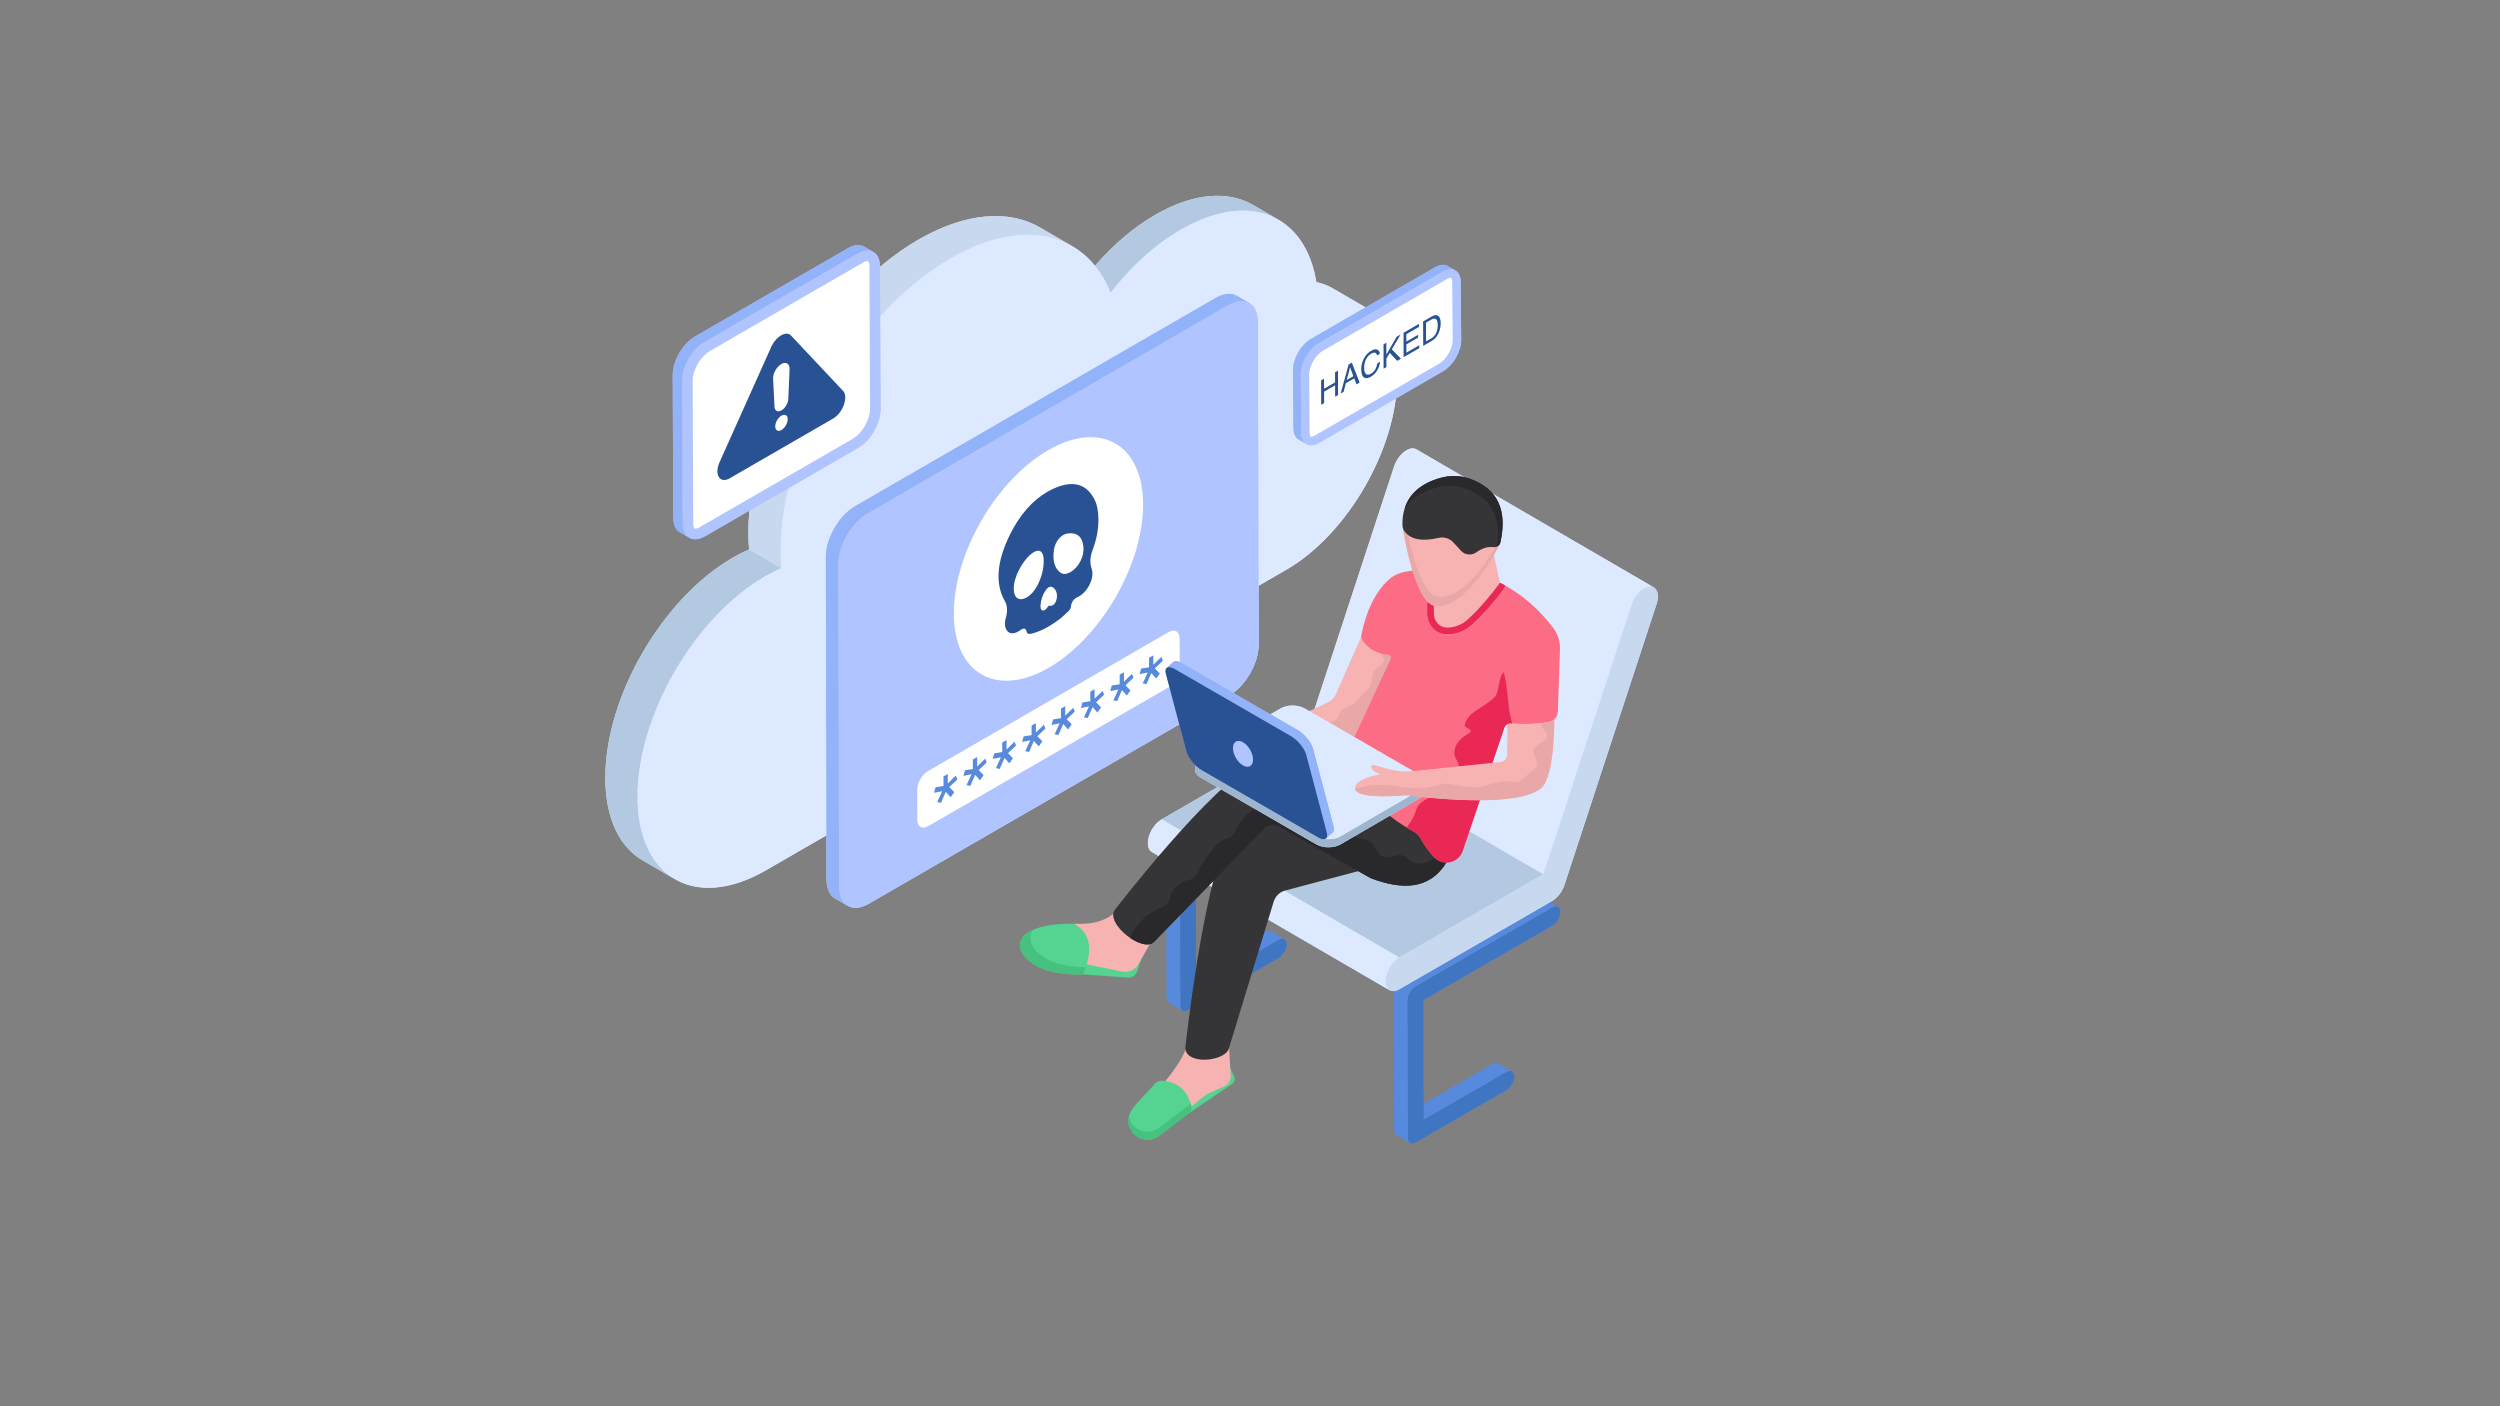 <svg xmlns="http://www.w3.org/2000/svg" xmlns:xlink="http://www.w3.org/1999/xlink" width="1920" zoomAndPan="magnify" viewBox="0 0 1440 810" height="1080" preserveAspectRatio="xMidYMid meet" version="1.0"><rect x="0" y="0" width="1440" height="810" fill="#808080" stroke="none"/><defs><clipPath id="43d62f0f5f"><path d="M 348.422 112 L 805 112 L 805 523 L 348.422 523 Z M 348.422 112 " clip-rule="nonzero"/></clipPath><clipPath id="15d9348461"><path d="M 348.422 316 L 451 316 L 451 507 L 348.422 507 Z M 348.422 316 " clip-rule="nonzero"/></clipPath><clipPath id="0106f073b5"><path d="M 802 517 L 899 517 L 899 658.727 L 802 658.727 Z M 802 517 " clip-rule="nonzero"/></clipPath><clipPath id="856cbca1fc"><path d="M 802 517 L 898 517 L 898 658.727 L 802 658.727 Z M 802 517 " clip-rule="nonzero"/></clipPath><clipPath id="94bb188269"><path d="M 810 522 L 899 522 L 899 658.727 L 810 658.727 Z M 810 522 " clip-rule="nonzero"/></clipPath></defs><path fill="#c7d8ef" d="M 767.625 166.047 L 786.211 176.852 C 778.828 172.559 769.625 171.395 759.328 173.754 L 740.746 162.949 C 751.043 160.59 760.246 161.754 767.625 166.047 Z M 767.625 166.047 " fill-opacity="1" fill-rule="nonzero"/><g clip-path="url(#43d62f0f5f)"><path fill="#dde9fe" d="M 804.723 217.605 C 804.84 258.145 776.207 307.805 740.918 328.18 C 737.863 329.934 732.344 333.129 724.883 337.441 L 724.953 371.277 C 724.977 382.055 717.422 395.184 708.043 400.582 L 500.332 520.562 C 495.242 523.5 490.672 523.523 487.543 521.227 C 487.781 521.418 488.02 521.582 488.277 521.75 L 481.102 517.555 C 478.047 515.777 476.176 512.035 476.152 506.68 L 476.082 481.113 C 459.93 490.449 447.613 497.582 441.219 501.254 C 420.09 513.457 401.074 514.215 387.621 505.684 C 388 505.922 388.379 506.184 388.758 506.418 L 370.188 495.613 C 356.926 487.891 348.73 471.52 348.66 448.277 C 348.52 401.578 381.32 344.762 422.152 321.164 C 425.324 319.34 428.5 317.73 431.461 316.477 C 431.27 313.395 431.059 310.551 431.059 307.375 C 430.867 245.16 474.73 169.391 529.039 138.02 C 556.465 122.195 581.262 120.68 599.074 131.055 L 617.688 141.859 C 617.547 141.789 617.383 141.719 617.238 141.645 C 622.332 144.535 626.879 148.375 630.738 153.113 C 641.137 141.031 652.93 130.961 665.461 123.711 C 687.488 110.988 707.43 109.73 721.805 118.07 L 736.535 126.648 C 736.301 126.508 736.062 126.387 735.824 126.27 C 747.312 132.621 755.34 145.012 758.207 162.496 C 761.594 163.207 764.742 164.367 767.633 166.051 L 786.203 176.855 C 786.012 176.734 785.801 176.641 785.586 176.523 C 797.332 183.012 804.676 197.207 804.723 217.605 Z M 804.723 217.605 " fill-opacity="1" fill-rule="nonzero"/></g><path fill="#b3c9e2" d="M 721.797 118.074 L 736.531 126.637 C 722.168 118.289 702.227 119.562 680.195 132.285 C 665.328 140.871 651.477 153.426 639.805 168.625 L 625.074 160.062 C 636.742 144.863 650.598 132.305 665.465 123.719 C 687.496 110.996 707.434 109.723 721.797 118.074 Z M 721.797 118.074 " fill-opacity="1" fill-rule="nonzero"/><path fill="#c7d8ef" d="M 617.684 141.871 C 599.836 131.488 575.066 133.004 547.629 148.836 C 493.32 180.203 449.449 255.977 449.633 318.16 C 449.633 321.352 449.855 324.199 450.055 327.289 L 431.457 316.48 C 431.273 313.391 431.051 310.543 431.051 307.375 C 430.871 245.168 474.742 169.395 529.051 138.031 C 556.465 122.195 581.258 120.68 599.082 131.062 Z M 617.684 141.871 " fill-opacity="1" fill-rule="nonzero"/><g clip-path="url(#15d9348461)"><path fill="#b3c9e2" d="M 388.762 506.41 L 370.18 495.605 C 356.926 487.902 348.727 471.512 348.66 448.277 C 348.527 401.574 381.328 344.758 422.16 321.176 C 425.32 319.352 428.492 317.734 431.465 316.484 L 450.047 327.289 C 447.078 328.539 443.902 330.156 440.746 331.98 C 399.91 355.562 367.109 412.379 367.242 459.082 C 367.309 482.312 375.512 498.703 388.762 506.41 Z M 388.762 506.41 " fill-opacity="1" fill-rule="nonzero"/></g><path fill="#dde9fe" d="M 547.629 148.84 C 589.855 124.453 625.805 134.035 639.805 168.625 C 651.477 153.426 665.328 140.871 680.195 132.285 C 722.812 107.672 757.613 125.914 759.328 173.754 C 785.523 167.75 804.629 184.562 804.723 217.609 C 804.84 258.148 776.199 307.793 740.914 328.172 C 712.961 344.316 478.086 479.969 441.223 501.258 C 400.391 524.844 367.375 505.785 367.242 459.082 C 367.109 412.379 399.91 355.562 440.746 331.98 C 443.902 330.156 447.078 328.539 450.047 327.289 C 449.852 324.199 449.641 321.352 449.633 318.172 C 449.457 255.977 493.32 180.207 547.629 148.84 Z M 547.629 148.84 " fill-opacity="1" fill-rule="nonzero"/><path fill="#b0c4ff" d="M 724.953 371.277 C 724.977 382.055 717.422 395.184 708.043 400.582 L 500.332 520.562 C 495.242 523.5 490.672 523.523 487.543 521.227 C 487.781 521.418 488.02 521.582 488.277 521.75 L 481.102 517.555 C 478.047 515.777 476.176 512.035 476.152 506.68 L 475.703 320.812 C 475.68 310.031 483.258 296.93 492.613 291.527 L 700.348 171.547 C 705.059 168.844 709.324 168.586 712.402 170.387 L 719.531 174.508 C 722.586 176.262 724.504 180.051 724.527 185.43 Z M 724.953 371.277 " fill-opacity="1" fill-rule="nonzero"/><path fill="#92b2f9" d="M 719.578 174.539 C 716.488 172.75 712.215 173.004 707.512 175.723 L 499.789 295.703 C 490.414 301.102 482.859 314.223 482.887 324.977 L 483.316 510.852 C 483.332 516.191 485.223 519.965 488.27 521.738 L 481.094 517.559 C 478.047 515.781 476.168 512.023 476.152 506.672 L 475.711 320.809 C 475.68 310.039 483.25 296.934 492.609 291.52 L 700.348 171.559 C 705.051 168.836 709.324 168.586 712.398 170.375 Z M 719.578 174.539 " fill-opacity="1" fill-rule="nonzero"/><path fill="#b0c4ff" d="M 707.508 175.727 C 716.875 170.316 724.488 174.656 724.52 185.422 L 724.953 371.285 C 724.984 382.051 717.418 395.172 708.051 400.582 L 500.328 520.555 C 490.961 525.961 483.348 521.609 483.316 510.844 L 482.883 324.98 C 482.852 314.215 490.418 301.105 499.785 295.699 Z M 707.508 175.727 " fill-opacity="1" fill-rule="nonzero"/><path fill="#ffffff" d="M 603.734 259.316 C 633.844 241.926 658.336 255.867 658.434 290.477 C 658.535 325.082 634.199 367.238 604.09 384.625 C 573.992 402.012 549.5 388.059 549.398 353.449 C 549.301 318.84 573.637 276.699 603.734 259.316 Z M 603.734 259.316 " fill-opacity="1" fill-rule="nonzero"/><path fill="#285294" d="M 632.684 299.43 C 632.672 304.809 631.695 310.48 629.449 316.465 C 627.789 320.875 627.688 324.414 628.77 327.434 C 630.586 332.535 626.91 340.406 621.523 343.52 C 621.152 343.734 620.77 343.926 620.383 344.094 C 620.207 344.172 620.035 344.258 619.871 344.352 C 618.238 345.297 617.059 347.125 616.887 349.203 C 616.805 350.262 616.27 351.223 615.562 351.891 C 613.727 353.633 611.863 355.457 609.969 356.875 C 607.926 358.406 605.883 359.773 603.844 360.953 C 600.754 362.738 597.672 364.082 594.617 364.863 C 593.828 365.062 593.008 365.211 592.355 365.066 C 591.902 364.969 591.504 364.484 591.387 363.93 C 591.027 362.152 589.984 361.605 588.34 362.555 C 588.156 362.66 587.961 362.789 587.762 362.934 C 587.367 363.215 586.98 363.465 586.605 363.684 C 583.211 365.645 580.496 365.008 579.266 361.852 C 578.668 360.246 578.688 358.246 579.332 355.957 C 580.566 351.664 580.133 348.594 578.684 346.016 C 573.219 336.379 574.004 323.559 581.688 308.023 C 587.352 296.559 594.695 288.234 603.25 283.293 C 605.027 282.266 606.855 281.383 608.734 280.652 C 618.887 276.676 626 279.238 630.301 287.434 C 632.008 290.676 632.672 294.785 632.684 299.43 Z M 616.547 329.547 C 621.465 326.707 624.645 320.348 624.035 314.809 C 623.395 308.832 620.047 306.566 614.926 307.277 C 614.062 307.395 613.215 307.699 612.418 308.16 C 609.691 309.738 607.52 313.129 607.027 317.016 C 606.223 323.207 607.566 327.574 610.969 329.938 C 612.445 330.973 614.34 330.789 616.547 329.547 M 591.406 344.113 C 593.734 342.77 596.039 340.207 597.684 336.93 C 600.047 332.18 601.168 327.625 601.156 323.273 C 601.152 322.785 601.18 322.281 601.152 321.809 C 600.797 317.504 598.719 316.156 595.52 318.004 C 594.75 318.449 593.914 319.078 593.02 319.898 C 589.121 323.418 583.684 332.258 583.93 339.438 C 584.082 343.578 585.902 345.586 588.957 345.059 C 589.758 344.914 590.582 344.59 591.406 344.113 M 608.691 344.727 C 609.332 341.363 607.594 338.004 605.219 337.945 C 604.797 337.934 604.395 338.043 604.004 338.27 C 603.449 338.59 602.922 339.141 602.391 339.902 C 600.418 342.77 599.547 345.68 599.359 348.523 C 599.25 350.082 599.422 351.48 600.668 351.637 C 601.051 351.676 601.414 351.574 601.766 351.371 C 602.555 350.918 603.27 349.961 603.973 349.016 L 604.172 348.836 L 604.625 348.93 C 605.301 349.027 605.926 348.906 606.473 348.59 C 607.535 347.977 608.32 346.633 608.691 344.727 " fill-opacity="1" fill-rule="nonzero"/><path fill="#ffffff" d="M 673.102 364.105 C 676.621 362.074 679.461 363.715 679.473 367.738 L 679.531 384.871 C 679.543 388.895 676.719 393.805 673.203 395.84 L 534.734 475.812 C 531.23 477.832 528.375 476.203 528.363 472.18 L 528.305 455.047 C 528.293 451.023 531.133 446.102 534.633 444.078 Z M 673.102 364.105 " fill-opacity="1" fill-rule="nonzero"/><path fill="#5789dc" d="M 545.918 445.824 L 545.934 451.262 L 550.551 446.738 L 551.406 448.953 L 546.785 453.355 L 549.668 456.281 L 547.57 459.234 L 544.773 456.082 L 541.992 462.457 L 539.82 461.965 L 542.711 455.707 L 538.039 456.672 L 538.887 453.477 L 543.473 452.723 L 543.457 447.242 Z M 545.918 445.824 " fill-opacity="1" fill-rule="nonzero"/><path fill="#5789dc" d="M 562.824 436.059 L 562.84 441.496 L 567.461 436.973 L 568.32 439.184 L 563.703 443.586 L 566.574 446.516 L 564.48 449.469 L 561.691 446.312 L 558.902 452.691 L 556.73 452.199 L 559.629 445.938 L 554.957 446.902 L 555.793 443.711 L 560.383 442.957 L 560.367 437.477 Z M 562.824 436.059 " fill-opacity="1" fill-rule="nonzero"/><path fill="#5789dc" d="M 579.742 426.285 L 579.758 431.727 L 584.375 427.199 L 585.23 429.418 L 580.609 433.82 L 583.484 436.75 L 581.387 439.703 L 578.602 436.547 L 575.809 442.922 L 573.645 442.43 L 576.539 436.172 L 571.863 437.137 L 572.703 433.945 L 577.289 433.191 L 577.273 427.711 Z M 579.742 426.285 " fill-opacity="1" fill-rule="nonzero"/><path fill="#5789dc" d="M 596.648 416.52 L 596.664 421.961 L 601.285 417.434 L 602.145 419.645 L 597.52 424.051 L 600.402 426.98 L 598.305 429.934 L 595.508 426.781 L 592.727 433.152 L 590.555 432.664 L 593.445 426.406 L 588.773 427.371 L 589.617 424.172 L 594.207 423.422 L 594.191 417.941 Z M 596.648 416.52 " fill-opacity="1" fill-rule="nonzero"/><path fill="#5789dc" d="M 613.562 406.754 L 613.578 412.195 L 618.199 407.668 L 619.059 409.879 L 614.43 414.285 L 617.312 417.215 L 615.215 420.164 L 612.422 417.016 L 609.637 423.387 L 607.469 422.898 L 610.359 416.641 L 605.684 417.605 L 606.531 414.406 L 611.117 413.656 L 611.102 408.176 Z M 613.562 406.754 " fill-opacity="1" fill-rule="nonzero"/><path fill="#5789dc" d="M 630.477 396.988 L 630.492 402.43 L 635.109 397.902 L 635.973 400.113 L 631.344 404.52 L 634.227 407.445 L 632.129 410.398 L 629.332 407.25 L 626.551 413.621 L 624.379 413.133 L 627.27 406.875 L 622.598 407.84 L 623.445 404.641 L 628.031 403.891 L 628.016 398.41 Z M 630.477 396.988 " fill-opacity="1" fill-rule="nonzero"/><path fill="#5789dc" d="M 647.387 387.223 L 647.402 392.664 L 652.023 388.137 L 652.883 390.348 L 648.258 394.754 L 651.137 397.68 L 649.043 400.633 L 646.246 397.484 L 643.461 403.855 L 641.293 403.367 L 644.184 397.109 L 639.512 398.074 L 640.355 394.875 L 644.941 394.125 L 644.93 388.645 Z M 647.387 387.223 " fill-opacity="1" fill-rule="nonzero"/><path fill="#5789dc" d="M 664.301 377.457 L 664.316 382.898 L 668.934 378.371 L 669.797 380.582 L 665.168 384.988 L 668.051 387.914 L 665.953 390.867 L 663.156 387.719 L 660.375 394.09 L 658.203 393.602 L 661.094 387.34 L 656.422 388.309 L 657.27 385.109 L 661.855 384.359 L 661.84 378.879 Z M 664.301 377.457 " fill-opacity="1" fill-rule="nonzero"/><path fill="#b0c4ff" d="M 841.648 195.809 C 841.648 202.418 837.004 210.473 831.25 213.812 L 759.887 255.039 C 757 256.699 754.371 256.863 752.477 255.75 L 752.238 255.609 L 748.07 253.191 C 746.199 252.102 745.039 249.805 745.039 246.512 L 744.754 213.199 C 744.754 206.562 749.398 198.531 755.152 195.191 L 826.535 153.988 C 829.426 152.309 832.031 152.141 833.926 153.254 L 837.953 155.602 C 838.07 155.648 838.164 155.719 838.285 155.789 C 840.18 156.855 841.363 159.18 841.363 162.496 Z M 841.648 195.809 " fill-opacity="1" fill-rule="nonzero"/><path fill="#92b2f9" d="M 838.34 155.812 C 836.441 154.711 833.816 154.867 830.926 156.539 L 759.555 197.766 C 753.797 201.082 749.156 209.141 749.172 215.746 L 749.438 249.074 C 749.445 252.355 750.609 254.672 752.48 255.762 L 748.07 253.195 C 746.199 252.102 745.047 249.797 745.039 246.508 L 744.766 213.188 C 744.746 206.574 749.398 198.523 755.145 195.199 L 826.527 153.98 C 829.414 152.309 832.039 152.152 833.93 153.254 Z M 838.34 155.812 " fill-opacity="1" fill-rule="nonzero"/><path fill="#b0c4ff" d="M 830.926 156.539 C 836.676 153.215 841.355 155.883 841.371 162.496 L 841.637 195.816 C 841.656 202.426 837.012 210.484 831.258 213.809 L 759.883 255.031 C 754.133 258.355 749.457 255.684 749.438 249.07 L 749.172 215.75 C 749.152 209.137 753.801 201.086 759.551 197.766 Z M 830.926 156.539 " fill-opacity="1" fill-rule="nonzero"/><path fill="#ffffff" d="M 755.215 251.559 C 754.355 251.559 754.336 249.16 754.336 249.055 L 754.07 215.711 C 754.059 210.871 757.766 204.457 762 202.012 L 833.375 160.781 C 834.582 160.086 835.332 160.012 835.598 160.012 C 836.453 160.012 836.473 162.406 836.473 162.508 L 836.738 195.852 C 836.75 200.695 833.047 207.113 828.809 209.562 L 757.434 250.789 C 756.227 251.484 755.48 251.559 755.215 251.559 Z M 755.215 251.559 " fill-opacity="1" fill-rule="nonzero"/><path fill="#285294" d="M 770.676 213.488 L 770.715 227.535 L 769.039 228.504 L 769.02 221.934 L 762.664 225.605 L 762.684 232.176 L 761.008 233.141 L 760.969 219.094 L 762.645 218.125 L 762.66 223.93 L 769.016 220.262 L 769 214.453 Z M 770.676 213.488 " fill-opacity="1" fill-rule="nonzero"/><path fill="#285294" d="M 778.66 208.875 L 783.137 220.363 L 781.32 221.41 L 780.07 217.922 L 775.234 220.715 L 773.922 225.684 L 772.227 226.664 L 776.789 209.957 Z M 775.707 218.883 L 779.535 216.676 L 777.66 211.543 L 775.707 218.883 " fill-opacity="1" fill-rule="nonzero"/><path fill="#285294" d="M 789.75 202.086 C 791.297 201.195 792.5 200.965 793.359 201.414 C 794.219 201.855 794.691 202.645 794.793 203.781 L 793.176 204.715 C 792.992 203.914 792.625 203.406 792.074 203.199 C 791.527 202.984 790.762 203.16 789.773 203.73 C 788.57 204.426 787.602 205.473 786.863 206.875 C 786.121 208.273 785.758 209.977 785.766 211.984 C 785.77 213.633 786.105 214.773 786.777 215.41 C 787.449 216.047 788.445 215.984 789.773 215.219 C 790.996 214.512 791.922 213.438 792.555 211.992 C 792.891 211.23 793.141 210.34 793.309 209.316 L 794.918 208.387 C 794.781 209.945 794.309 211.461 793.5 212.93 C 792.531 214.699 791.227 216.055 789.578 217.008 C 788.156 217.828 786.961 218.027 785.996 217.594 C 784.723 217.02 784.078 215.371 784.07 212.641 C 784.066 210.566 784.539 208.594 785.488 206.711 C 786.52 204.676 787.938 203.137 789.75 202.086 Z M 789.75 202.086 " fill-opacity="1" fill-rule="nonzero"/><path fill="#285294" d="M 806.77 192.641 L 801.703 201.242 L 806.949 206.609 L 804.797 207.852 L 800.5 203.277 L 798.551 206.555 L 798.566 211.449 L 796.949 212.383 L 796.91 198.336 L 798.523 197.402 L 798.543 204.25 L 804.48 193.961 Z M 806.77 192.641 " fill-opacity="1" fill-rule="nonzero"/><path fill="#285294" d="M 817.348 186.531 L 817.352 188.25 L 810.055 192.469 L 810.066 196.734 L 816.812 192.836 L 816.82 194.465 L 810.07 198.359 L 810.086 203.121 L 817.504 198.836 L 817.512 200.508 L 808.473 205.727 L 808.434 191.68 Z M 817.348 186.531 " fill-opacity="1" fill-rule="nonzero"/><path fill="#285294" d="M 828.586 182.098 C 829.414 182.863 829.832 184.207 829.84 186.137 C 829.844 187.629 829.602 189.121 829.117 190.609 C 828.262 193.234 826.789 195.148 824.691 196.363 L 819.758 199.211 L 819.719 185.16 L 824.668 182.305 C 826.348 181.332 827.656 181.266 828.586 182.098 Z M 828.027 188.984 C 828.113 188.406 828.152 187.891 828.152 187.438 C 828.145 185.695 827.844 184.52 827.234 183.906 C 826.633 183.293 825.66 183.371 824.324 184.141 L 821.387 185.836 L 821.418 196.629 L 824.371 194.922 C 824.93 194.598 825.391 194.266 825.75 193.922 C 826.395 193.301 826.922 192.516 827.328 191.574 C 827.656 190.812 827.891 189.949 828.027 188.984 " fill-opacity="1" fill-rule="nonzero"/><path fill="#b0c4ff" d="M 507.18 235.66 C 507.203 243.832 501.469 253.809 494.367 257.906 L 406.164 308.844 C 402.59 310.906 399.344 311.098 397 309.746 L 396.855 309.652 L 391.551 306.57 C 389.254 305.219 387.809 302.379 387.809 298.301 L 387.477 216.066 C 387.453 207.891 393.188 197.941 400.293 193.84 L 488.516 142.902 C 492.09 140.84 495.312 140.652 497.656 142 L 503.105 145.152 C 502.938 145.059 502.773 144.965 502.605 144.914 C 505.188 146.125 506.824 149.086 506.848 153.422 Z M 507.18 235.66 " fill-opacity="1" fill-rule="nonzero"/><path fill="#92b2f9" d="M 503.105 145.16 C 500.762 143.805 497.52 143.996 493.949 146.059 L 405.746 197.012 C 398.633 201.109 392.895 211.066 392.918 219.227 L 393.246 301.488 C 393.254 305.539 394.691 308.402 397.004 309.75 L 391.555 306.578 C 389.242 305.23 387.82 302.379 387.809 298.312 L 387.473 216.066 C 387.449 207.895 393.195 197.945 400.297 193.836 L 488.512 142.898 C 492.082 140.832 495.324 140.641 497.66 142 Z M 503.105 145.16 " fill-opacity="1" fill-rule="nonzero"/><path fill="#b0c4ff" d="M 493.945 146.062 C 501.055 141.957 506.832 145.25 506.855 153.422 L 507.184 235.672 C 507.207 243.84 501.465 253.797 494.359 257.902 L 406.156 308.852 C 399.047 312.957 393.266 309.652 393.242 301.48 L 392.914 219.234 C 392.891 211.062 398.633 201.113 405.742 197.008 Z M 493.945 146.062 " fill-opacity="1" fill-rule="nonzero"/><path fill="#ffffff" d="M 400.383 304.555 C 399.32 304.555 399.301 301.59 399.301 301.465 L 398.973 219.184 C 398.957 213.203 403.535 205.277 408.77 202.258 L 496.973 151.305 C 498.465 150.445 499.391 150.355 499.719 150.355 C 500.777 150.355 500.801 153.312 500.801 153.438 L 501.129 235.715 C 501.145 241.703 496.566 249.633 491.328 252.66 L 403.125 303.605 C 401.637 304.465 400.711 304.555 400.383 304.555 Z M 400.383 304.555 " fill-opacity="1" fill-rule="nonzero"/><path fill="#285294" d="M 449.91 193.168 C 451.957 191.984 454.008 191.824 455.418 193.055 L 485.328 224.852 C 488.98 228.031 485.734 237.703 479.867 241.09 L 420.277 275.508 C 414.41 278.895 411.117 273.004 414.742 265.621 L 444.418 199.406 C 445.816 196.555 447.863 194.352 449.91 193.168 Z M 449.91 193.168 " fill-opacity="1" fill-rule="nonzero"/><path fill="#ffffff" d="M 450.035 209.703 C 452.781 208.113 454.973 209.527 454.797 212.781 L 454.062 229.824 C 453.934 232.309 452.211 235.18 450.109 236.395 C 448.016 237.602 446.273 236.73 446.133 234.402 L 445.305 218.266 C 445.121 215.215 447.293 211.285 450.035 209.703 Z M 450.035 209.703 " fill-opacity="1" fill-rule="nonzero"/><path fill="#ffffff" d="M 450.125 239.398 C 452.102 238.258 453.719 239.18 453.727 241.461 C 453.73 243.746 452.125 246.52 450.148 247.66 C 448.152 248.812 446.547 247.898 446.539 245.613 C 446.531 243.328 448.129 240.551 450.125 239.398 Z M 450.125 239.398 " fill-opacity="1" fill-rule="nonzero"/><path fill="#5789dc" d="M 767.656 449.082 C 767.656 451.949 765.645 455.457 763.133 456.902 L 688.766 499.855 L 688.93 559.68 L 728.719 536.699 C 729.977 535.965 731.113 535.918 731.941 536.391 L 739.781 540.965 C 739.781 540.965 739.781 540.965 739.805 540.965 C 740.609 541.438 741.133 542.434 741.133 543.879 C 741.133 546.742 739.117 550.25 736.609 551.695 L 684.477 581.809 C 683.27 582.496 682.109 582.613 681.258 582.141 L 673.395 577.566 C 672.543 577.07 672.043 576.027 672.043 574.652 L 671.832 495.332 C 671.832 493.957 672.305 492.32 673.133 490.852 C 673.988 489.406 675.145 488.176 676.332 487.488 L 755.223 441.926 C 756.5 441.191 757.641 441.121 758.469 441.598 L 766.332 446.168 C 766.285 446.145 766.262 446.121 766.211 446.121 C 767.113 446.547 767.656 447.59 767.656 449.082 Z M 767.656 449.082 " fill-opacity="1" fill-rule="nonzero"/><g clip-path="url(#0106f073b5)"><path fill="#5789dc" d="M 898.727 525.277 C 898.727 528.168 896.715 531.652 894.203 533.121 L 819.832 576.051 L 820.023 635.875 L 859.789 612.918 C 861.043 612.184 862.18 612.113 863.012 612.586 L 870.848 617.16 L 870.875 617.16 C 871.703 617.633 872.199 618.652 872.199 620.074 C 872.199 622.941 870.188 626.445 867.676 627.891 L 815.547 658.004 C 814.34 658.691 813.18 658.809 812.324 658.336 C 812.254 658.289 812.184 658.242 812.137 658.195 C 812.207 658.266 812.254 658.312 812.324 658.359 L 804.461 653.766 C 803.609 653.266 803.113 652.223 803.113 650.852 L 802.898 571.527 C 802.898 570.152 803.375 568.52 804.203 567.074 C 805.055 565.602 806.215 564.371 807.422 563.684 L 886.316 518.125 C 887.57 517.391 888.707 517.316 889.535 517.816 L 897.398 522.363 C 897.352 522.34 897.305 522.316 897.258 522.316 C 898.156 522.742 898.727 523.762 898.727 525.277 Z M 898.727 525.277 " fill-opacity="1" fill-rule="nonzero"/></g><path fill="#5789dc" d="M 812.168 640.402 L 820.039 644.984 L 867.652 617.488 C 868.914 616.754 870.062 616.691 870.875 617.172 L 863.008 612.59 C 862.176 612.109 861.043 612.172 859.781 612.906 Z M 812.168 640.402 " fill-opacity="1" fill-rule="nonzero"/><g clip-path="url(#856cbca1fc)"><path fill="#5789dc" d="M 802.895 571.52 L 803.117 650.848 C 803.117 652.219 803.613 653.273 804.461 653.77 L 812.328 658.352 C 811.484 657.855 811.004 656.785 810.988 655.43 L 810.766 576.086 C 810.766 574.715 811.242 573.086 812.09 571.633 C 812.918 570.18 814.102 568.949 815.281 568.262 L 894.176 522.691 C 895.438 521.973 896.586 521.895 897.402 522.371 L 889.531 517.805 C 888.703 517.324 887.566 517.391 886.309 518.125 L 807.414 563.68 C 806.215 564.367 805.051 565.613 804.203 567.066 C 803.375 568.52 802.895 570.145 802.895 571.52 Z M 802.895 571.52 " fill-opacity="1" fill-rule="nonzero"/></g><g clip-path="url(#94bb188269)"><path fill="#4075c1" d="M 815.289 568.258 C 814.098 568.945 812.926 570.188 812.082 571.637 C 811.25 573.09 810.766 574.719 810.77 576.09 L 810.992 655.422 C 810.996 656.793 811.488 657.855 812.328 658.348 C 813.176 658.816 814.352 658.703 815.543 658.016 L 867.68 627.902 C 870.188 626.453 872.207 622.953 872.199 620.07 C 872.191 617.199 870.156 616.039 867.652 617.488 L 820.039 644.988 L 819.844 576.059 L 894.207 533.109 C 896.715 531.664 898.738 528.16 898.727 525.289 C 898.719 522.41 896.684 521.25 894.18 522.695 Z M 815.289 568.258 " fill-opacity="1" fill-rule="nonzero"/></g><path fill="#5789dc" d="M 681.094 564.203 L 688.965 568.785 L 736.578 541.289 C 737.84 540.555 738.988 540.492 739.801 540.973 L 731.934 536.387 C 731.102 535.91 729.969 535.973 728.707 536.707 Z M 681.094 564.203 " fill-opacity="1" fill-rule="nonzero"/><path fill="#5789dc" d="M 671.82 495.32 L 672.043 574.645 C 672.043 576.02 672.539 577.074 673.387 577.57 L 681.254 582.152 C 680.41 581.656 679.93 580.586 679.914 579.23 L 679.691 499.887 C 679.691 498.512 680.168 496.883 681.016 495.43 C 681.844 493.98 683.027 492.75 684.207 492.062 L 763.102 446.492 C 764.363 445.773 765.512 445.691 766.324 446.172 L 758.457 441.605 C 757.625 441.125 756.492 441.191 755.234 441.926 L 676.34 487.48 C 675.141 488.168 673.977 489.41 673.129 490.863 C 672.301 492.316 671.82 493.945 671.82 495.32 Z M 671.82 495.32 " fill-opacity="1" fill-rule="nonzero"/><path fill="#4075c1" d="M 684.215 492.059 C 683.023 492.746 681.852 493.984 681.008 495.434 C 680.176 496.891 679.691 498.52 679.695 499.891 L 679.918 579.223 C 679.922 580.594 680.414 581.656 681.254 582.145 C 682.102 582.617 683.277 582.504 684.469 581.816 L 736.605 551.703 C 739.113 550.254 741.133 546.754 741.125 543.871 C 741.117 541 739.082 539.84 736.574 541.289 L 688.965 568.789 L 688.77 499.859 L 763.133 456.91 C 765.641 455.465 767.66 451.961 767.652 449.09 C 767.645 446.211 765.609 445.051 763.105 446.496 Z M 684.215 492.059 " fill-opacity="1" fill-rule="nonzero"/><path fill="#dde9fe" d="M 954.242 347.773 L 901.188 509.547 C 899.91 513.504 897.117 517.152 894.035 518.953 L 806 569.797 C 803.492 571.242 801.289 571.148 799.82 569.891 C 799.988 570.035 800.152 570.223 800.363 570.344 L 663.469 490.758 C 662.051 489.93 661.172 488.176 661.148 485.664 C 661.148 480.617 664.68 474.504 669.059 471.969 L 752.051 424.039 L 752.074 424.039 L 802.969 268.758 C 804.297 264.684 807.137 261.059 810.145 259.352 C 811.262 258.688 812.422 258.309 813.512 258.285 C 814.363 258.238 815.121 258.426 815.785 258.781 L 952.652 338.367 C 952.488 338.297 952.301 338.25 952.133 338.176 C 954.809 339.242 955.781 343.059 954.242 347.773 Z M 954.242 347.773 " fill-opacity="1" fill-rule="nonzero"/><path fill="#dde9fe" d="M 952.652 338.375 C 952.023 338.008 951.246 337.82 950.379 337.84 C 949.289 337.895 948.141 338.266 947.016 338.93 C 944.039 340.652 941.191 344.238 939.844 348.324 L 888.938 503.609 L 752.062 424.043 L 802.969 268.758 C 804.297 264.672 807.145 261.066 810.141 259.348 C 811.266 258.699 812.414 258.312 813.504 258.273 C 814.371 258.238 815.129 258.422 815.777 258.793 Z M 952.652 338.375 " fill-opacity="1" fill-rule="nonzero"/><path fill="#b3c9e2" d="M 805.949 551.551 L 669.059 471.973 L 752.055 424.039 L 888.941 503.617 Z M 805.949 551.551 " fill-opacity="1" fill-rule="nonzero"/><path fill="#dde9fe" d="M 800.359 570.34 L 663.473 490.762 C 662.047 489.93 661.164 488.168 661.156 485.664 C 661.145 480.629 664.68 474.5 669.059 471.973 L 805.949 551.551 C 801.566 554.082 798.031 560.207 798.047 565.242 C 798.051 567.746 798.934 569.512 800.359 570.34 Z M 800.359 570.34 " fill-opacity="1" fill-rule="nonzero"/><path fill="#c7d8ef" d="M 947.02 338.926 C 948.148 338.273 949.297 337.891 950.387 337.848 C 954.355 337.695 956.082 342.137 954.23 347.777 L 901.199 509.543 C 899.898 513.512 897.117 517.16 894.035 518.941 L 806 569.785 C 801.617 572.316 798.059 570.281 798.047 565.242 C 798.031 560.207 801.566 554.082 805.949 551.551 L 888.941 503.617 L 939.848 348.332 C 941.184 344.242 944.039 340.648 947.02 338.926 Z M 947.02 338.926 " fill-opacity="1" fill-rule="nonzero"/><path fill="#f7b2b2" d="M 784.141 366.562 L 769.324 400.16 C 768.613 401.77 767.406 403.121 765.859 403.961 C 756.055 409.258 745.32 413.246 733.93 416.305 L 745.547 435.461 L 799.543 421.328 L 815.867 376.105 L 796.406 366.562 Z M 784.141 366.562 " fill-opacity="1" fill-rule="nonzero"/><path fill="#eaa7a7" d="M 815.867 376.113 L 799.543 421.324 L 745.551 435.469 L 739.895 426.129 C 747.66 424.707 755.184 421.914 762.023 417.957 C 763.445 417.145 764.922 416.461 766.496 415.98 C 767.695 415.609 768.824 415.129 769.766 414.316 C 770.543 413.648 771.117 412.707 771.336 411.707 C 771.727 410.023 772.891 408.676 774.516 408.102 C 774.535 408.102 774.535 408.102 774.555 408.102 C 778.156 406.832 781.324 404.398 783.527 401.289 C 784.629 399.73 786.098 398.523 787.613 397.367 C 788.906 396.375 789.754 394.512 790.023 392.809 C 790.449 390.258 790.359 387.41 792.078 385.469 C 793.832 383.473 797.438 382.383 797.121 379.738 C 796.992 378.777 796.328 378 795.828 377.184 C 793.887 373.988 794.453 369.688 796.551 366.633 C 796.559 366.629 796.562 366.629 796.57 366.629 Z M 815.867 376.113 " fill-opacity="1" fill-rule="nonzero"/><path fill="#eaa7a7" d="M 819.543 364.777 C 819.527 364.961 819.453 365.129 819.305 365.258 C 819.191 365.168 819.082 365.094 818.988 365 C 819.156 364.906 819.34 364.832 819.543 364.777 Z M 819.543 364.777 " fill-opacity="1" fill-rule="nonzero"/><path fill="#54d391" d="M 709.691 624.387 C 710.961 623.531 711.496 621.926 711.031 620.465 L 708.613 615.043 L 688.566 625.148 L 684.957 634.492 L 684.707 641.289 Z M 709.691 624.387 " fill-opacity="1" fill-rule="nonzero"/><path fill="#f7b2b2" d="M 682.867 604.59 C 680.273 611.551 673.898 619.668 666.902 627.977 L 679.148 643.52 L 692.316 632.363 C 693.785 631.121 695.426 630.094 697.188 629.316 L 705.082 625.84 C 707.516 624.766 709.027 622.293 708.875 619.637 L 707.953 603.48 Z M 682.867 604.59 " fill-opacity="1" fill-rule="nonzero"/><path fill="#54d391" d="M 686.199 637.207 C 684.078 627.805 678.242 623.363 669.75 622.457 C 668.02 622.27 666.293 622.98 665.164 624.301 C 660.25 630.035 655.574 633.926 651.871 639.352 C 647.988 645.051 650.32 652.879 656.652 655.605 C 660.543 657.281 665.047 656.574 668.238 653.785 L 684.949 641.074 C 686.047 640.117 686.52 638.625 686.199 637.207 Z M 686.199 637.207 " fill-opacity="1" fill-rule="nonzero"/><path fill="#46c17e" d="M 684.941 641.066 L 668.234 653.789 C 666.199 655.582 663.629 656.508 661.004 656.508 C 659.547 656.508 658.047 656.211 656.645 655.602 C 651.652 653.457 649.156 648.113 650.246 643.156 C 650.949 646.504 653.203 649.5 656.645 650.98 C 658.047 651.59 659.547 651.887 661.004 651.887 C 663.629 651.887 666.199 650.961 668.234 649.168 L 684.941 636.445 C 685.273 636.168 685.535 635.852 685.754 635.5 C 685.922 636.059 686.07 636.613 686.199 637.203 C 686.512 638.629 686.051 640.125 684.941 641.066 Z M 684.941 641.066 " fill-opacity="1" fill-rule="nonzero"/><path fill="#54d391" d="M 623.895 561.238 L 649.668 563.105 C 652.027 563.277 654.207 561.828 654.957 559.582 L 657.25 552.738 L 633.902 538.938 L 622.129 556.215 Z M 623.895 561.238 " fill-opacity="1" fill-rule="nonzero"/><path fill="#f7b2b2" d="M 641.242 526.508 C 634.801 531.152 628.309 532.488 618.723 532.09 L 615.105 553.23 L 646.277 559.625 C 650.059 560.398 653.906 558.648 655.809 555.289 L 662.195 543.992 Z M 641.242 526.508 " fill-opacity="1" fill-rule="nonzero"/><path fill="#54d391" d="M 618.723 532.09 C 606.387 531.82 596.996 533.629 591.027 537.855 C 587.262 540.523 586.488 545.781 589.145 549.555 C 595.105 558.027 607.047 561.629 623.895 561.238 C 629.324 548.188 628.949 537.84 618.723 532.09 Z M 618.723 532.09 " fill-opacity="1" fill-rule="nonzero"/><path fill="#46c17e" d="M 625.406 557.211 C 624.961 558.523 624.461 559.875 623.891 561.242 C 607.051 561.633 595.109 558.027 589.137 549.559 C 586.496 545.785 587.273 540.531 591.023 537.852 C 592.262 536.984 593.629 536.227 595.145 535.559 C 592.984 538.387 592.871 542.438 595.035 545.508 C 600.449 553.219 610.859 556.914 625.406 557.211 Z M 625.406 557.211 " fill-opacity="1" fill-rule="nonzero"/><path fill="#353437" d="M 768.148 467.492 C 768.148 467.492 716.801 467.25 708.344 481.156 C 693.355 505.809 682.758 603.48 682.758 603.48 C 682.758 613.789 706.422 611.508 707.953 603.48 L 733.641 519.352 C 734.602 516.203 737.121 513.773 740.301 512.93 L 800.801 496.84 Z M 768.148 467.492 " fill-opacity="1" fill-rule="nonzero"/><path fill="#353437" d="M 833.137 496.84 C 823.305 512.52 807.738 512.758 789.5 505.809 L 736.324 475.953 C 733.707 474.484 730.43 474.957 728.336 477.109 L 665.141 542.086 C 658.957 549.891 636.078 531.75 642.262 523.945 C 642.262 523.945 697.828 451.633 723.961 439.387 C 739.988 431.875 796.719 444.254 796.719 444.254 L 835.977 479.43 Z M 833.137 496.84 " fill-opacity="1" fill-rule="nonzero"/><path fill="#29282b" d="M 834.5 488.5 L 833.129 496.84 C 823.316 512.52 807.734 512.762 789.488 505.809 L 736.328 475.945 C 733.703 474.484 730.434 474.965 728.344 477.109 L 665.145 542.086 C 662.43 545.527 656.477 543.934 651.191 540.402 C 651.449 538.941 652.113 537.539 652.871 536.242 C 655.902 531.086 660.488 526.832 665.867 524.223 C 668.453 522.984 671.375 521.949 672.91 519.527 C 673.723 518.215 674.035 516.645 674.574 515.184 C 676.09 511.168 679.656 508.008 683.832 506.992 C 685.07 506.695 686.422 506.547 687.477 505.824 C 688.676 504.977 689.266 503.551 689.879 502.219 C 691.781 498.152 694.48 494.527 697.16 490.922 C 699.324 488.02 701.652 484.988 705.016 483.656 C 706.402 483.102 707.938 482.859 709.121 481.938 C 710.172 481.121 710.801 479.863 711.43 478.664 C 713.816 474.133 716.848 469.824 721.043 466.902 C 725.238 463.961 730.746 462.594 735.59 464.203 C 741.633 466.219 746.234 472.504 752.594 472.301 C 755.332 472.211 757.973 470.859 760.711 471.117 C 765.441 471.582 768.289 476.445 772.207 479.164 C 776.09 481.863 781.004 482.398 785.625 483.469 C 787.215 483.84 788.844 484.301 790.082 485.355 C 792.613 487.52 793.074 491.68 796.012 493.195 C 799.562 495.047 803.906 491.734 807.77 492.754 C 810.191 493.398 811.875 495.582 814.129 496.672 C 817.328 498.188 821.172 497.246 824.238 495.488 C 827.289 493.734 829.859 491.238 832.816 489.312 C 833.352 488.961 833.906 488.629 834.5 488.5 Z M 834.5 488.5 " fill-opacity="1" fill-rule="nonzero"/><path fill="#fc6c85" d="M 894.707 361.738 C 872.539 332.969 843.68 323.469 809.488 329.312 C 805.918 329.926 802.539 331.484 799.875 333.941 C 792.043 341.168 786.988 351.871 784.215 365.43 C 783.949 366.727 784.266 368.09 785.031 369.168 C 788.559 374.113 793.625 376.609 799.871 377.223 C 800.922 377.328 801.555 378.441 801.109 379.402 L 774.262 437.266 C 772.652 440.734 773.363 444.844 776.039 447.574 C 789.117 460.918 801.859 472.453 813.598 478.523 C 815.641 479.578 817.32 481.207 818.43 483.223 C 820.652 487.258 823.254 490.805 826.207 493.895 C 831.266 499.172 840.172 497.031 842.512 490.105 L 866.516 419.102 C 867.012 417.637 868.43 416.695 869.973 416.785 C 877.945 417.238 885.445 417.145 892.012 415.961 C 895.02 415.418 897.242 412.859 897.344 409.805 L 898.535 373.84 C 898.676 369.488 897.359 365.188 894.707 361.738 Z M 894.707 361.738 " fill-opacity="1" fill-rule="nonzero"/><path fill="#ea2856" d="M 866.863 337.227 C 866.57 338.188 866.086 339.094 865.461 339.906 C 859.488 347.785 853.742 354.219 847.879 359.582 C 845.605 361.652 843.055 363.168 840.285 364.074 C 837.953 364.832 835.867 365.203 833.926 365.203 C 829.914 365.203 826.641 363.559 824.426 360.449 C 822.984 358.418 822.223 355.848 822.223 353 L 822.223 347.488 L 838.898 328.312 C 848.824 329.516 858.176 332.438 866.863 337.227 Z M 866.863 337.227 " fill-opacity="1" fill-rule="nonzero"/><path fill="#fc6c85" d="M 859.664 439.391 L 852.379 460.93 C 829.996 461.02 806.141 457.512 806.141 457.512 L 807.793 444.797 Z M 859.664 439.391 " fill-opacity="1" fill-rule="nonzero"/><path fill="#ea2856" d="M 871.047 416.852 C 870.688 416.832 870.332 416.812 869.973 416.793 C 868.43 416.699 867.016 417.641 866.508 419.094 L 842.512 490.113 C 840.176 497.027 831.266 499.176 826.215 493.898 C 823.258 490.809 820.66 487.266 818.438 483.215 C 817.324 481.199 815.648 479.578 813.598 478.523 C 812.504 477.957 811.391 477.336 810.281 476.676 C 811.883 474.172 813.785 471.797 814.859 469.027 C 815.402 467.559 815.742 465.992 816.535 464.656 C 818.945 460.527 824.727 459.66 827.684 455.91 C 829.777 453.254 830.191 449.41 832.734 447.168 C 834.109 445.961 835.898 445.398 837.441 444.438 C 838.988 443.492 840.398 441.836 840.098 440.047 C 839.93 438.914 839.121 437.992 838.574 436.973 C 837.16 434.336 837.648 430.945 839.234 428.402 C 840.797 425.84 843.301 423.992 845.918 422.504 C 846.465 422.184 847.086 421.805 847.18 421.184 C 847.406 419.527 844.094 419.641 843.695 418 C 843.602 417.621 843.695 417.227 843.809 416.852 C 846.277 409.293 855.977 407.109 861.234 401.133 C 863.043 399.102 863.477 391.602 864.699 389.32 C 866.207 386.531 866.074 386.57 866.848 389.922 C 868.184 395.652 868.672 406.918 870.047 412.703 C 870.367 414.082 870.707 415.457 871.047 416.852 Z M 871.047 416.852 " fill-opacity="1" fill-rule="nonzero"/><path fill="#ea2856" d="M 866.863 337.227 C 866.57 338.188 866.086 339.094 865.461 339.906 C 859.488 347.785 853.742 354.219 847.879 359.582 C 845.605 361.652 843.055 363.168 840.285 364.074 C 837.953 364.832 835.867 365.203 833.926 365.203 C 829.914 365.203 826.641 363.559 824.426 360.449 C 822.984 358.418 822.223 355.848 822.223 353 L 822.223 347.488 L 838.898 328.312 C 848.824 329.516 858.176 332.438 866.863 337.227 Z M 866.863 337.227 " fill-opacity="1" fill-rule="nonzero"/><path fill="#f7b2b2" d="M 860.445 319.668 L 863.992 335.719 C 857.992 343.816 851.789 350.996 845.309 356.91 C 843.477 358.582 841.301 359.867 838.938 360.621 C 833.742 362.266 829.688 361.73 827.266 358.055 C 826.309 356.602 825.914 354.844 825.914 353.102 L 825.914 348.871 L 851.344 319.668 Z M 860.445 319.668 " fill-opacity="1" fill-rule="nonzero"/><path fill="#f7b2b2" d="M 863.992 313.102 C 863.992 313.102 845.691 350.941 826.855 349.059 C 814.559 347.828 807.961 303.707 807.961 303.707 L 856.996 301.047 Z M 863.992 313.102 " fill-opacity="1" fill-rule="nonzero"/><path fill="#eaa7a7" d="M 864 313.098 C 864 313.098 845.699 350.945 826.863 349.062 C 814.555 347.82 807.953 303.703 807.953 303.703 L 810.266 304.629 C 812.52 316.129 818.75 342.68 828.379 343.645 C 843.297 345.141 857.879 321.695 863.297 311.895 Z M 864 313.098 " fill-opacity="1" fill-rule="nonzero"/><path fill="#dde9fe" d="M 821.301 450.789 L 821.277 455.457 C 821.277 456.902 820.332 458.348 818.438 459.438 L 772.109 486.375 C 768.273 488.602 762.066 488.602 758.23 486.375 L 691.301 447.707 C 689.355 446.594 688.387 445.125 688.387 443.656 L 688.41 439.012 C 688.41 437.566 689.355 436.121 691.25 435.008 L 737.602 408.07 C 741.414 405.844 747.621 405.844 751.457 408.07 L 818.414 446.738 C 820.355 447.852 821.301 449.32 821.301 450.789 Z M 821.301 450.789 " fill-opacity="1" fill-rule="nonzero"/><path fill="#9db6ce" d="M 821.297 450.777 L 821.285 455.449 C 821.277 456.898 820.328 458.344 818.43 459.441 L 772.102 486.379 C 768.281 488.594 762.074 488.594 758.234 486.379 L 691.297 447.719 C 689.359 446.602 688.391 445.133 688.395 443.668 L 688.414 439.008 C 688.414 440.473 689.383 441.938 691.305 443.047 L 758.246 481.707 C 762.082 483.926 768.293 483.926 772.113 481.707 L 818.441 454.773 C 820.344 453.668 821.289 452.223 821.297 450.777 Z M 821.297 450.777 " fill-opacity="1" fill-rule="nonzero"/><path fill="#dde9fe" d="M 818.402 446.734 C 822.242 448.953 822.262 452.551 818.445 454.773 L 772.113 481.707 C 768.293 483.926 762.086 483.926 758.246 481.707 L 691.309 443.047 C 687.465 440.824 687.441 437.23 691.262 435.008 L 737.59 408.074 C 741.41 405.855 747.621 405.855 751.465 408.074 Z M 818.402 446.734 " fill-opacity="1" fill-rule="nonzero"/><path fill="#92b2f9" d="M 763.82 482.867 C 763.914 482.773 764.008 482.68 764.082 482.559 C 764.035 482.633 763.988 482.703 763.938 482.773 C 763.891 482.797 763.867 482.844 763.82 482.867 Z M 763.82 482.867 " fill-opacity="1" fill-rule="nonzero"/><path fill="#92b2f9" d="M 767.703 479.41 L 763.938 482.773 C 763.988 482.703 764.035 482.633 764.082 482.559 C 764.008 482.68 763.914 482.773 763.82 482.867 C 762.969 483.676 761.262 483.531 759.059 482.254 L 692.105 443.586 C 688.27 441.383 684.359 436.574 683.387 432.875 L 671.547 388.074 C 671.121 386.488 671.309 385.375 671.973 384.781 L 675.879 381.297 C 676.758 380.516 678.438 380.684 680.641 381.938 L 747.574 420.605 C 751.41 422.809 755.316 427.617 756.289 431.289 L 768.133 476.117 C 768.559 477.703 768.367 478.84 767.703 479.41 Z M 767.703 479.41 " fill-opacity="1" fill-rule="nonzero"/><path fill="#92b2f9" d="M 763.82 482.867 C 763.914 482.773 764.008 482.68 764.082 482.559 C 764.035 482.633 763.988 482.703 763.938 482.773 C 763.891 482.797 763.867 482.844 763.82 482.867 Z M 763.82 482.867 " fill-opacity="1" fill-rule="nonzero"/><path fill="#92b2f9" d="M 767.707 479.422 L 763.805 482.895 C 764.465 482.301 764.66 481.18 764.242 479.586 L 752.395 434.777 C 751.414 431.086 747.512 426.297 743.668 424.078 L 676.734 385.418 C 674.547 384.152 672.848 383.992 671.977 384.773 L 675.879 381.301 C 676.754 380.52 678.449 380.676 680.637 381.941 L 747.57 420.602 C 751.414 422.816 755.32 427.609 756.297 431.301 L 768.141 476.109 C 768.562 477.699 768.371 478.828 767.707 479.422 Z M 767.707 479.422 " fill-opacity="1" fill-rule="nonzero"/><path fill="#285294" d="M 743.672 424.078 C 747.512 426.293 751.418 431.086 752.395 434.777 L 764.238 479.586 C 765.215 483.277 762.891 484.473 759.051 482.254 L 692.113 443.594 C 688.27 441.375 684.359 436.582 683.387 432.887 L 671.539 388.082 C 670.562 384.387 672.891 383.195 676.734 385.418 Z M 743.672 424.078 " fill-opacity="1" fill-rule="nonzero"/><path fill="#b0c4ff" d="M 715.957 440.875 C 719.152 442.723 721.754 441.242 721.766 437.566 C 721.777 433.891 719.191 429.414 715.992 427.566 C 712.797 425.719 710.195 427.203 710.184 430.879 C 710.172 434.555 712.758 439.027 715.957 440.875 Z M 715.957 440.875 " fill-opacity="1" fill-rule="nonzero"/><path fill="#f7b2b2" d="M 887.602 453.977 C 881.43 459.246 867.215 460.895 852.371 460.93 C 835.461 461.004 817.715 459.008 810.043 458.047 C 810.043 458.047 780.246 461.023 780.508 453.887 C 780.695 448.961 791.172 446.703 794.402 446.121 C 794.633 446.082 794.656 445.758 794.434 445.68 C 793.137 445.223 790.824 444.207 790.082 442.586 C 788.797 439.816 791.941 440.543 795.277 441.738 C 798.328 442.832 803.465 443.965 806.699 444.234 L 807.086 444.266 C 809.215 444.441 811.352 444.418 813.477 444.195 L 859.656 439.387 L 864.238 438.926 C 866.457 438.703 868.121 436.836 868.156 434.598 L 868.285 417.105 C 868.805 416.867 869.379 416.754 869.988 416.773 C 877.938 417.234 885.441 417.125 892.004 415.961 C 893.277 415.719 894.406 415.148 895.273 414.316 C 895.273 414.316 895.605 447.191 887.602 453.977 Z M 887.602 453.977 " fill-opacity="1" fill-rule="nonzero"/><path fill="#eaa7a7" d="M 887.602 453.977 C 881.43 459.246 867.215 460.895 852.371 460.93 C 835.461 461.004 817.715 459.008 810.043 458.047 C 810.043 458.047 781.395 460.91 780.523 454.293 C 781.598 454.051 782.688 453.812 783.758 453.57 C 786.234 452.996 788.711 452.441 791.227 452.203 C 799.32 451.445 807.363 453.996 815.496 454.105 C 819.691 454.18 823.887 453.59 827.898 452.387 C 829.305 451.961 830.691 451.461 832.152 451.391 C 833.129 451.352 834.129 451.5 835.09 451.668 C 837.012 451.961 838.914 452.277 840.836 452.574 C 844.793 453.219 848.84 453.848 852.816 453.238 C 858.047 452.426 863.02 449.484 868.285 450.02 C 870.32 450.223 872.43 450.965 874.387 450.355 C 875.664 449.965 876.699 449.078 877.695 448.191 C 879.562 446.543 881.449 444.898 883.316 443.254 C 884.09 442.57 884.887 441.848 885.219 440.867 C 886.199 437.965 882.5 435.152 883.148 432.141 C 884.016 428.164 891.449 427.812 891.207 423.746 C 891.059 421.527 888.473 420.215 887.938 418.051 C 887.824 417.551 887.824 417.031 887.898 416.535 C 889.305 416.387 890.672 416.199 892.004 415.961 C 893.277 415.719 894.406 415.148 895.273 414.316 C 895.273 414.316 895.605 447.191 887.602 453.977 Z M 887.602 453.977 " fill-opacity="1" fill-rule="nonzero"/><path fill="#353437" d="M 864.238 312.371 C 868.41 293.309 862.234 281.41 846.918 275.848 C 841.367 273.828 835.273 273.699 829.59 275.293 C 814.91 279.41 807.582 288.781 807.801 302.262 C 807.82 303.457 808.148 304.656 808.793 305.66 C 812.293 311.121 819.844 311.887 828.586 309.82 C 831.691 309.086 834.957 310.066 837.113 312.418 L 841.66 317.367 C 843.785 319.68 847.602 320.055 850.168 318.238 C 853.422 315.934 856.766 314.715 860.238 315.141 C 862.051 315.363 863.848 314.156 864.238 312.371 Z M 864.238 312.371 " fill-opacity="1" fill-rule="nonzero"/><path fill="#29282b" d="M 864.238 312.375 C 864 313.465 863.242 314.352 862.242 314.797 C 865.035 297.637 858.711 286.785 844.293 281.551 C 838.75 279.535 832.648 279.406 826.973 280.996 C 818.582 283.363 812.594 287.43 809.047 292.996 C 811.672 284.453 818.547 278.391 829.582 275.301 C 835.273 273.691 841.375 273.82 846.918 275.836 C 862.223 281.402 868.418 293.312 864.238 312.375 Z M 864.238 312.375 " fill-opacity="1" fill-rule="nonzero"/></svg>